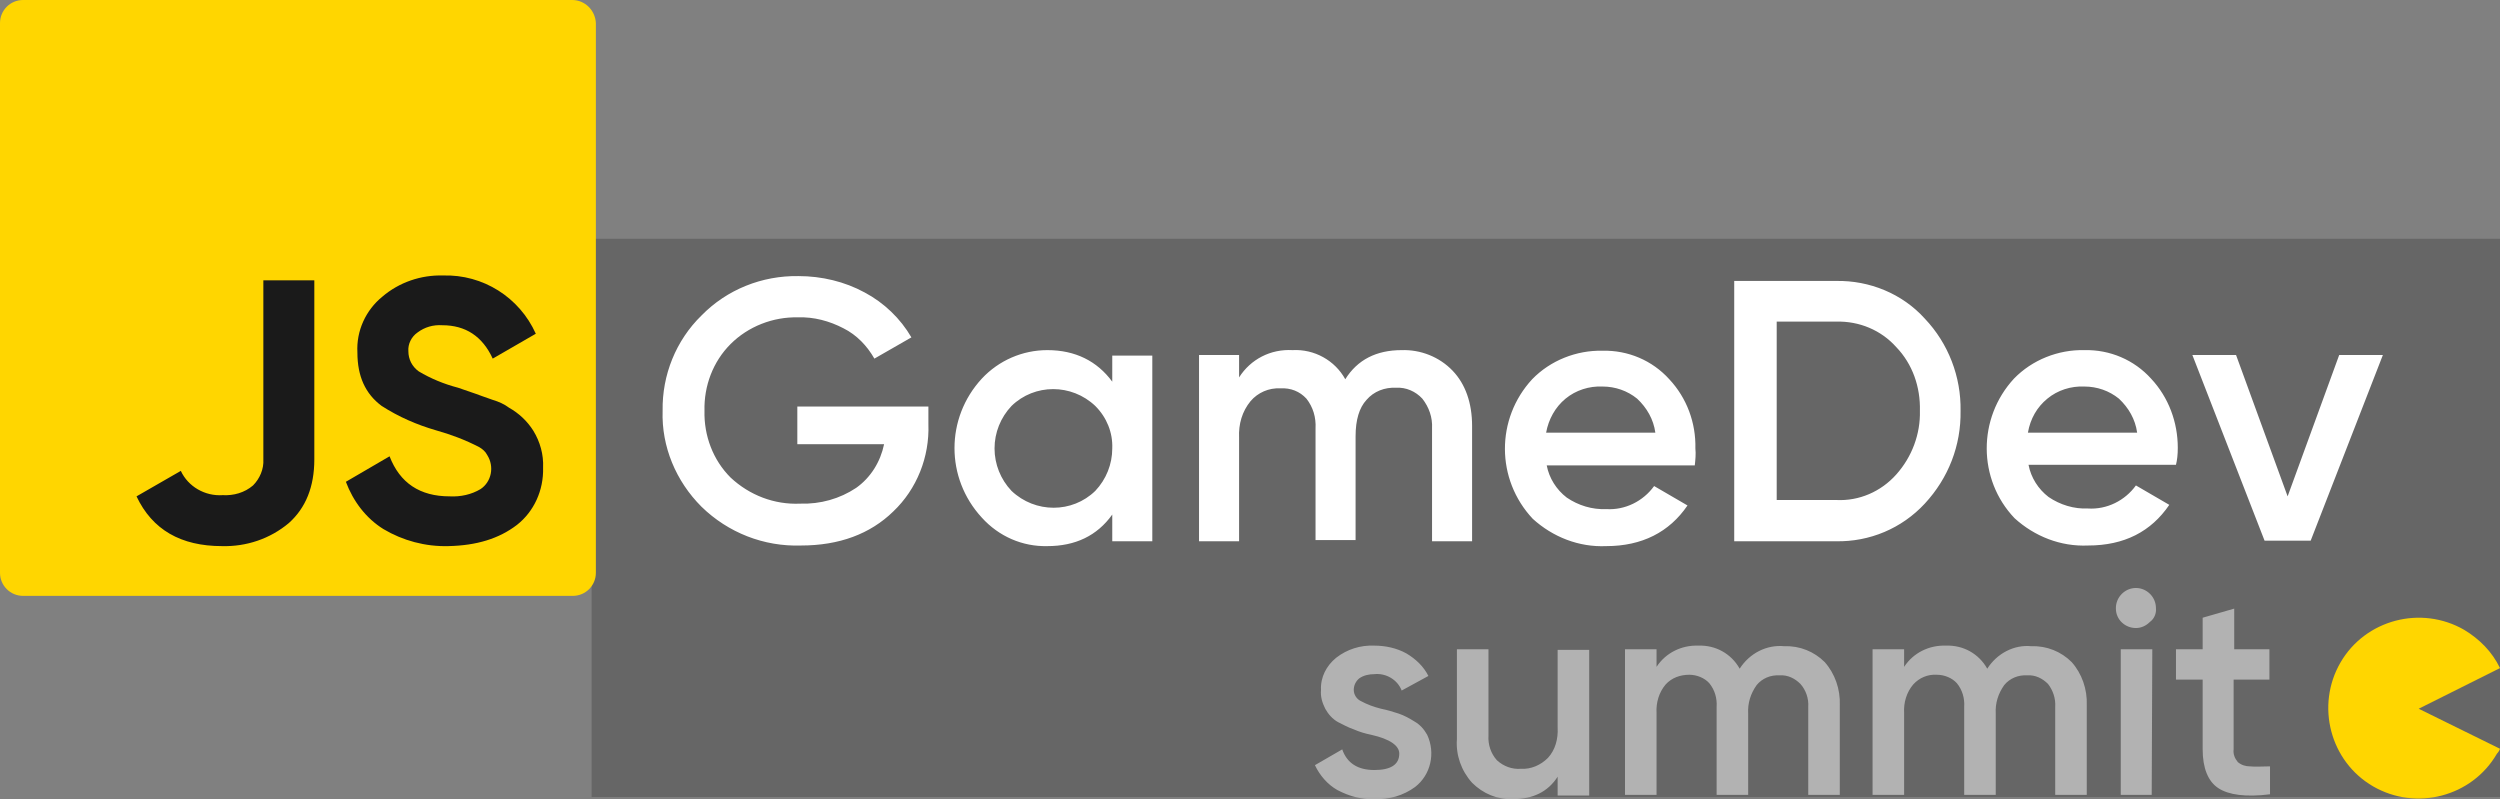 <svg width="412" height="131.7" xmlns="http://www.w3.org/2000/svg" xml:space="preserve" version="1.1">

 <rect width="100%" height="100%" fill="#808080" stroke="none"/>

 <g>
  <title>Layer 1</title>
  <rect id="svg_6" height="92" width="315" y="39.35" x="97.5" fill="#666666"/>
  <path id="svg_1" fill="#FFFFFF" d="m131.6,67l21.4,0l0,2.9c0.2,5.4 -1.9,10.7 -5.8,14.4c-3.8,3.7 -8.9,5.6 -15.2,5.6c-6.1,0.2 -12,-2.1 -16.4,-6.4c-4.2,-4.2 -6.6,-9.9 -6.4,-15.8c-0.1,-5.9 2.2,-11.6 6.4,-15.7c4.2,-4.3 10,-6.6 16,-6.5c3.8,0 7.6,0.9 10.9,2.7c3.2,1.7 5.9,4.3 7.7,7.4l-6.1,3.5c-1.2,-2.1 -2.9,-3.9 -5.1,-5c-2.3,-1.2 -4.9,-1.9 -7.5,-1.8c-4.1,-0.1 -8.2,1.5 -11.1,4.4c-2.9,2.9 -4.4,6.9 -4.3,11c-0.1,4.1 1.4,8.1 4.3,11c3.1,2.9 7.2,4.5 11.5,4.3c3.3,0.1 6.5,-0.8 9.2,-2.6c2.4,-1.7 4,-4.3 4.6,-7.2l-14.3,0l0,-6.2l0.2,0zm51.7,-4.1l0,-4.3l6.6,0l0,30.6l-6.6,0l0,-4.4c-2.5,3.5 -6.1,5.2 -10.7,5.2c-4.1,0.1 -8,-1.6 -10.8,-4.7c-6,-6.5 -6,-16.4 0,-22.9c2.8,-3 6.7,-4.7 10.8,-4.7c4.6,0 8.2,1.8 10.7,5.2zm-16.6,18c3.9,3.7 10,3.7 13.8,0c1.8,-1.9 2.8,-4.4 2.8,-7c0.1,-2.6 -0.9,-5.1 -2.8,-7c-3.9,-3.7 -10,-3.7 -13.8,0c-1.8,1.9 -2.8,4.4 -2.8,7c0,2.6 1,5.1 2.8,7zm64.3,-23.2c3.1,-0.1 6.2,1.1 8.4,3.4c2.1,2.2 3.2,5.3 3.2,9.1l0,19l-6.6,0l0,-18.6c0.1,-1.8 -0.5,-3.5 -1.6,-4.9c-1.1,-1.2 -2.7,-1.9 -4.3,-1.8c-1.9,-0.1 -3.7,0.6 -4.9,2c-1.2,1.3 -1.8,3.3 -1.8,6l0,17.1l-6.6,0l0,-18.4c0.1,-1.8 -0.4,-3.5 -1.5,-4.9c-1.1,-1.2 -2.6,-1.8 -4.3,-1.7c-1.9,-0.1 -3.7,0.7 -4.9,2.1c-1.4,1.7 -2,3.8 -1.9,6l0,17.1l-6.6,0l0,-30.7l6.6,0l0,3.7c1.9,-3 5.2,-4.7 8.8,-4.5c3.6,-0.2 7,1.7 8.7,4.8c2,-3.2 5.1,-4.8 9.3,-4.8l0,0zm48.3,19l-24.4,0c0.4,2.1 1.6,4 3.3,5.3c1.9,1.3 4.2,2 6.5,1.9c3.1,0.2 6.1,-1.3 7.9,-3.8l5.5,3.2c-3,4.4 -7.5,6.7 -13.4,6.7c-4.5,0.2 -8.8,-1.5 -12.1,-4.5c-6.1,-6.5 -6.1,-16.5 -0.1,-23c3,-3.1 7.3,-4.8 11.6,-4.7c4.2,-0.1 8.2,1.6 11,4.7c2.9,3.1 4.4,7.2 4.3,11.4c0.1,0.9 0,1.9 -0.1,2.8l0,0zm-24.5,-5.4l18,0c-0.3,-2.2 -1.4,-4.1 -3,-5.6c-1.6,-1.3 -3.6,-2 -5.7,-2c-2.2,-0.1 -4.4,0.6 -6.1,2c-1.7,1.4 -2.8,3.4 -3.2,5.6l0,0zm31,-25l16.8,0c5.5,-0.1 10.9,2.1 14.6,6.2c3.9,4.1 6,9.6 5.9,15.2c0.1,5.7 -2,11.1 -5.9,15.3c-3.8,4.1 -9.1,6.3 -14.6,6.2l-16.8,0l0,-42.9l0,0zm7,36.1l9.8,0c3.8,0.2 7.4,-1.4 9.9,-4.2c2.6,-2.9 4,-6.7 3.9,-10.5c0.1,-3.9 -1.2,-7.7 -3.9,-10.5c-2.5,-2.8 -6.1,-4.3 -9.9,-4.2l-9.8,0l0,29.4l0,0zm65.8,-5.8l-24.3,0c0.4,2.1 1.6,4 3.3,5.3c1.9,1.3 4.2,2 6.5,1.9c3.1,0.2 6.1,-1.3 7.9,-3.8l5.5,3.2c-3,4.4 -7.4,6.7 -13.4,6.7c-4.5,0.2 -8.8,-1.5 -12.1,-4.5c-6.1,-6.4 -6.1,-16.5 -0.1,-23c3,-3.1 7.3,-4.8 11.6,-4.7c4.2,-0.1 8.2,1.6 11,4.7c2.9,3.1 4.4,7.2 4.4,11.4c0,1.1 -0.1,2 -0.3,2.8l0,0zm-24.4,-5.3l18,0c-0.3,-2.2 -1.4,-4.1 -3,-5.6c-1.6,-1.3 -3.6,-2 -5.7,-2c-2.2,-0.1 -4.4,0.6 -6.1,2c-1.7,1.4 -2.8,3.3 -3.2,5.6l0,0zm42.8,10.5l8.5,-23.3l7.2,0l-11.9,30.6l-7.6,0l-11.9,-30.6l7.2,0l8.5,23.3l0,0z" class="st0"/>
  <path id="svg_2" fill="#b2b2b2" d="m223.1,113.7c0,0.8 0.5,1.5 1.1,1.8c1.1,0.6 2.2,1 3.4,1.3c1,0.2 2,0.5 2.9,0.8c0.9,0.3 1.8,0.8 2.6,1.3c0.9,0.5 1.6,1.3 2.1,2.2c1.4,3 0.6,6.6 -2,8.6c-1.9,1.4 -4.3,2.1 -6.7,2c-2.1,0.1 -4.2,-0.5 -6.1,-1.5c-1.6,-0.9 -2.9,-2.4 -3.7,-4.1l4.5,-2.6c0.8,2.3 2.6,3.4 5.3,3.4s4.1,-0.9 4.1,-2.7c0,-1.3 -1.5,-2.4 -4.6,-3.1c-1,-0.2 -2,-0.5 -2.9,-0.9c-0.9,-0.3 -1.8,-0.8 -2.6,-1.2c-0.9,-0.5 -1.6,-1.3 -2.1,-2.2c-0.5,-1 -0.8,-2 -0.7,-3.1c-0.1,-2.1 0.9,-4 2.5,-5.3c1.8,-1.4 4,-2.1 6.3,-2c1.8,0 3.7,0.4 5.3,1.3c1.5,0.9 2.8,2.1 3.6,3.7l-4.4,2.4c-0.7,-1.8 -2.6,-2.9 -4.5,-2.7c-0.9,0 -1.8,0.2 -2.5,0.7c-0.6,0.5 -0.9,1.2 -0.9,1.9l0,0zm33.6,6.2l0,-12.8l5.2,0l0,24l-5.2,0l0,-3.1c-1.6,2.5 -4.1,3.7 -7.4,3.7c-2.5,0.1 -4.9,-0.9 -6.7,-2.7c-1.8,-2 -2.7,-4.6 -2.5,-7.2l0,-14.8l5.2,0l0,14.2c-0.1,1.5 0.4,3 1.4,4.1c1.1,1 2.5,1.5 3.9,1.4c1.7,0.1 3.3,-0.6 4.5,-1.8c1.2,-1.3 1.7,-3.1 1.6,-5l0,0zm37.4,-13.4c2.5,-0.1 4.9,0.9 6.6,2.6c1.7,1.9 2.6,4.5 2.5,7.1l0,14.8l-5.2,0l0,-14.5c0.1,-1.4 -0.4,-2.8 -1.3,-3.8c-0.9,-0.9 -2.1,-1.5 -3.4,-1.4c-1.5,-0.1 -2.9,0.5 -3.8,1.6c-1,1.4 -1.5,3 -1.4,4.7l0,13.4l-5.2,0l0,-14.5c0.1,-1.4 -0.3,-2.8 -1.2,-3.9c-0.8,-0.9 -2.1,-1.4 -3.3,-1.4c-1.5,0 -2.9,0.5 -3.9,1.6c-1.1,1.3 -1.6,3 -1.5,4.7l0,13.5l-5.2,0l0,-24l5.2,0l0,2.9c1.5,-2.3 4.1,-3.6 6.9,-3.5c2.8,-0.1 5.4,1.3 6.8,3.8c1.6,-2.5 4.4,-4 7.4,-3.7l0,0zm40.7,0c2.5,-0.1 4.9,0.9 6.6,2.6c1.7,1.9 2.6,4.5 2.5,7.1l0,14.8l-5.2,0l0,-14.5c0.1,-1.4 -0.4,-2.8 -1.2,-3.8c-0.9,-0.9 -2.1,-1.5 -3.4,-1.4c-1.5,-0.1 -2.9,0.5 -3.8,1.6c-1,1.4 -1.5,3 -1.4,4.7l0,13.4l-5.2,0l0,-14.5c0.1,-1.4 -0.3,-2.8 -1.2,-3.9c-0.8,-0.9 -2.1,-1.4 -3.3,-1.4c-1.5,-0.1 -2.9,0.5 -3.9,1.6c-1.1,1.3 -1.6,3 -1.5,4.7l0,13.5l-5.2,0l0,-24l5.2,0l0,2.9c1.5,-2.3 4.1,-3.6 6.9,-3.5c2.8,-0.1 5.4,1.3 6.8,3.8c1.6,-2.5 4.4,-4 7.3,-3.7l0,0zm19.5,-4c-0.6,0.6 -1.4,1 -2.3,1c-1.8,0 -3.3,-1.4 -3.3,-3.2c0,0 0,-0.1 0,-0.1c0,-1.8 1.5,-3.3 3.3,-3.3c1.8,0 3.3,1.5 3.3,3.3c0.1,0.9 -0.3,1.8 -1,2.3l0,0zm0.3,28.5l-5.1,0l0,-24l5.2,0l-0.1,24l0,0zm19.4,-24l0,5l-5.9,0l0,11.5c-0.1,0.8 0.2,1.5 0.7,2.1c0.6,0.5 1.3,0.7 2,0.7c0.9,0.1 2,0 3.3,0l0,4.6c-4,0.5 -6.8,0.1 -8.5,-1s-2.6,-3.3 -2.6,-6.4l0,-11.5l-4.4,0l0,-5l4.4,0l0,-5.2l5.2,-1.5l0,6.7l5.8,0z" class="st1"/>
  <path id="svg_3" fill="#FFD600" clip-rule="evenodd" fill-rule="evenodd" d="m94.3,0l-90.5,0c-2.1,0 -3.8,1.7 -3.8,3.8l0,90.6c0,2.1 1.7,3.8 3.8,3.8l90.6,0c2.1,0 3.8,-1.7 3.8,-3.8l0,-90.6c-0.1,-2.1 -1.8,-3.8 -3.9,-3.8z" class="st2"/>
  <path id="svg_4" fill="#1A1A1A" d="m36.6,90c-6.8,0 -11.5,-2.7 -14.1,-8.2l7.3,-4.2c1.2,2.6 4,4.2 6.9,4c1.8,0.1 3.6,-0.4 5,-1.6c1.1,-1.1 1.8,-2.7 1.7,-4.3l0,-29.5l8.4,0l0,29.5c0,4.5 -1.4,8 -4.2,10.5c-3.1,2.6 -7,3.9 -11,3.8zm37.3,0c-3.8,0.1 -7.5,-0.9 -10.7,-2.8c-2.9,-1.8 -5,-4.6 -6.2,-7.8l7.2,-4.2c1.7,4.4 5,6.6 9.9,6.6c1.8,0.1 3.6,-0.3 5.1,-1.2c1.8,-1.2 2.3,-3.7 1.1,-5.6c-0.3,-0.6 -0.8,-1 -1.3,-1.3c-2.3,-1.2 -4.7,-2.1 -7.2,-2.8c-3.1,-0.9 -6.1,-2.2 -8.9,-4c-2.7,-2 -4,-4.9 -4,-8.8c-0.2,-3.6 1.4,-7 4.1,-9.2c2.8,-2.4 6.4,-3.6 10,-3.5c6.6,-0.2 12.6,3.6 15.3,9.6l-7.1,4.1c-1.7,-3.7 -4.5,-5.5 -8.3,-5.5c-1.5,-0.1 -2.9,0.3 -4.1,1.2c-1,0.7 -1.6,1.9 -1.5,3.1c0,1.3 0.6,2.5 1.7,3.3c2,1.2 4.2,2.1 6.5,2.7l2.9,1c0.5,0.2 1.4,0.5 2.8,1c1,0.3 1.9,0.7 2.7,1.3c1.6,0.9 3,2.2 4,3.8c1.1,1.8 1.7,3.9 1.6,6.1c0.1,3.7 -1.5,7.2 -4.3,9.4c-3,2.3 -6.7,3.4 -11.3,3.5l0,0z" class="st3"/>
  <path id="svg_5" fill="#FFD600" clip-rule="evenodd" fill-rule="evenodd" d="m398.6,116.8l13.4,6.6c-0.1,0.3 -0.3,0.6 -0.5,0.8c-4.1,7.1 -13.3,9.5 -20.4,5.4c-7.1,-4.1 -9.5,-13.3 -5.4,-20.4c4.1,-7.1 13.3,-9.5 20.4,-5.4c2.5,1.5 4.6,3.6 5.9,6.3l-13.4,6.7l0,0z" class="st2"/>
 </g>
</svg>